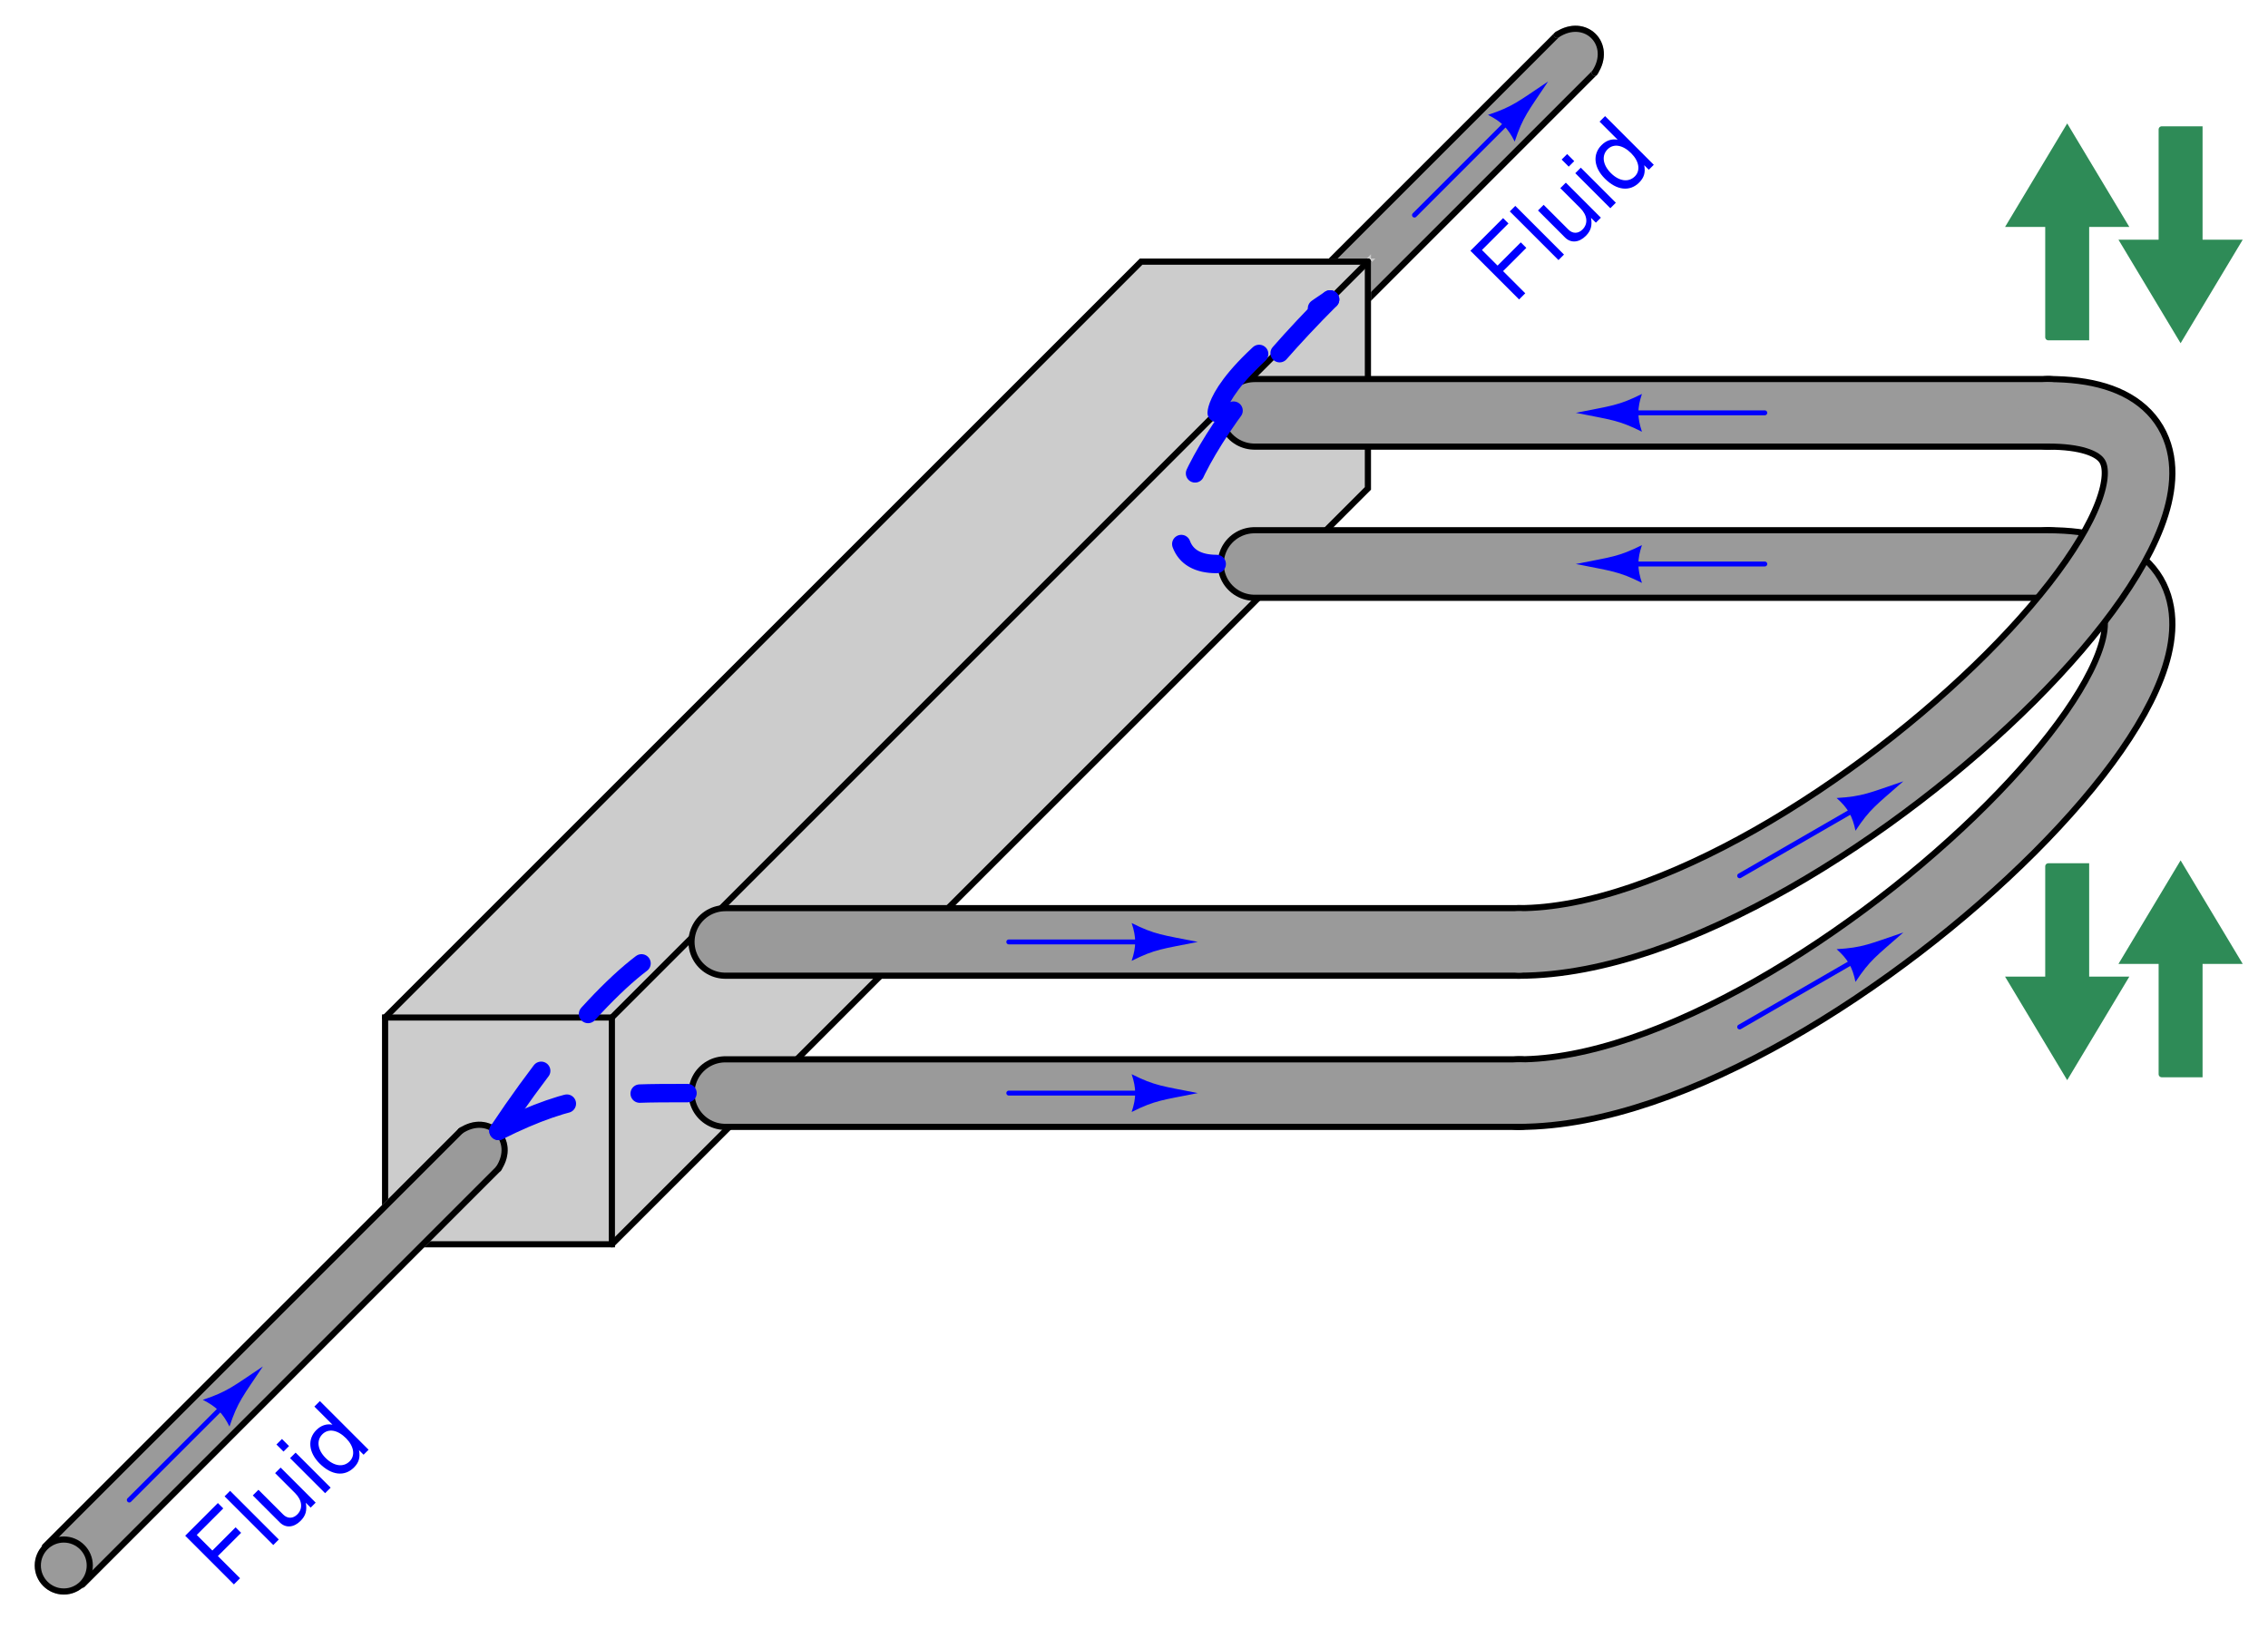 <?xml version="1.0" encoding="UTF-8"?>
<svg xmlns="http://www.w3.org/2000/svg" xmlns:xlink="http://www.w3.org/1999/xlink" viewBox="0 0 269.999 194" version="1.2">
<defs>
<g>
<symbol overflow="visible" id="glyph0-0">
<path style="stroke:none;" d=""/>
</symbol>
<symbol overflow="visible" id="glyph0-1">
<path style="stroke:none;" d="M -1.188 -4.094 L 1.578 -6.859 L 0.922 -7.516 L -1.844 -4.75 L -3.703 -6.609 L -0.547 -9.766 L -1.188 -10.406 L -5.078 -6.516 L 0.719 -0.719 L 1.453 -1.453 Z M -1.188 -4.094 "/>
</symbol>
<symbol overflow="visible" id="glyph0-2">
<path style="stroke:none;" d="M -4.594 -7 L -5.25 -6.344 L 0.547 -0.547 L 1.203 -1.203 Z M -4.594 -7 "/>
</symbol>
<symbol overflow="visible" id="glyph0-3">
<path style="stroke:none;" d="M 3.828 -3.828 L -0.344 -8 L -1 -7.344 L 1.375 -4.969 C 2.219 -4.125 2.344 -3.125 1.641 -2.422 C 1.125 -1.906 0.469 -1.906 -0.031 -2.406 L -2.984 -5.359 L -3.656 -4.688 L -0.438 -1.469 C 0.25 -0.781 1.219 -0.844 2.031 -1.656 C 2.641 -2.266 2.812 -2.875 2.656 -3.812 L 3.234 -3.234 Z M 3.828 -3.828 "/>
</symbol>
<symbol overflow="visible" id="glyph0-4">
<path style="stroke:none;" d="M -2.984 -5.359 L -3.641 -4.703 L 0.531 -0.531 L 1.188 -1.188 Z M -4.609 -6.984 L -5.266 -6.328 L -4.422 -5.484 L -3.766 -6.141 Z M -4.609 -6.984 "/>
</symbol>
<symbol overflow="visible" id="glyph0-5">
<path style="stroke:none;" d="M -1.859 -9.734 L -2.516 -9.078 L -0.359 -6.922 C -1.062 -7.062 -1.734 -6.828 -2.281 -6.281 C -3.359 -5.203 -3.219 -3.625 -1.891 -2.297 C -0.484 -0.891 1.078 -0.703 2.203 -1.828 C 2.781 -2.406 2.969 -3.031 2.797 -3.891 L 3.344 -3.344 L 3.938 -3.938 Z M -1.562 -5.781 C -0.844 -6.5 0.25 -6.312 1.25 -5.312 C 2.203 -4.359 2.375 -3.25 1.688 -2.562 C 0.938 -1.812 -0.188 -1.969 -1.172 -2.953 C -2.141 -3.922 -2.297 -5.047 -1.562 -5.781 Z M -1.562 -5.781 "/>
</symbol>
</g>
<clipPath id="clip1">
  <path d="M 129 0.5 L 197 0.5 L 197 65 L 129 65 Z M 129 0.5 "/>
</clipPath>
<clipPath id="clip2">
  <path d="M 129 0.5 L 192 0.5 L 192 60 L 129 60 Z M 129 0.5 "/>
</clipPath>
<clipPath id="clip3">
  <path d="M 179 0.5 L 197 0.5 L 197 15 L 179 15 Z M 179 0.5 "/>
</clipPath>
<clipPath id="clip4">
  <path d="M 106 0.5 L 269.5 0.5 L 269.5 193.5 L 106 193.5 Z M 106 0.5 "/>
</clipPath>
<clipPath id="clip5">
  <path d="M 118 5 L 269.5 5 L 269.5 193 L 118 193 Z M 118 5 "/>
</clipPath>
<clipPath id="clip6">
  <path d="M 0.5 177 L 17 177 L 17 193.5 L 0.5 193.5 Z M 0.5 177 "/>
</clipPath>
<clipPath id="clip7">
  <path d="M 0.5 128 L 66 128 L 66 193.5 L 0.5 193.5 Z M 0.5 128 "/>
</clipPath>
<clipPath id="clip8">
  <path d="M 3 132 L 66 132 L 66 193.5 L 3 193.5 Z M 3 132 "/>
</clipPath>
<clipPath id="clip9">
  <path d="M 0.5 177 L 17 177 L 17 193.5 L 0.5 193.5 Z M 0.5 177 "/>
</clipPath>
<clipPath id="clip10">
  <path d="M 0.5 128 L 62 128 L 62 191 L 0.5 191 Z M 0.5 128 "/>
</clipPath>
<clipPath id="clip11">
  <path d="M 106 0.5 L 269.5 0.5 L 269.5 187 L 106 187 Z M 106 0.5 "/>
</clipPath>
<clipPath id="clip12">
  <path d="M 118 0.5 L 269.5 0.5 L 269.5 175 L 118 175 Z M 118 0.5 "/>
</clipPath>
<clipPath id="clip13">
  <path d="M 246 9 L 269.5 9 L 269.5 47 L 246 47 Z M 246 9 "/>
</clipPath>
<clipPath id="clip14">
  <path d="M 246 96 L 269.5 96 L 269.5 135 L 246 135 Z M 246 96 "/>
</clipPath>
</defs>
<g id="surface1">
<path style="fill-rule:evenodd;fill:rgb(60.352%,60.352%,60.352%);fill-opacity:1;stroke-width:7.312;stroke-linecap:round;stroke-linejoin:miter;stroke:rgb(60.352%,60.352%,60.352%);stroke-opacity:1;stroke-miterlimit:6;" d="M 1496.875 1465.938 C 1496.875 1483.008 1483.008 1496.875 1465.938 1496.875 C 1448.867 1496.875 1435 1483.008 1435 1465.938 C 1435 1448.867 1448.867 1435 1465.938 1435 C 1483.008 1435 1496.875 1448.867 1496.875 1465.938 " transform="matrix(0.1,0,0,-0.1,0.5,193.5)"/>
<path style=" stroke:none;fill-rule:evenodd;fill:rgb(60.352%,60.352%,60.352%);fill-opacity:1;" d="M 135.844 53.656 L 185.344 4.156 L 189.844 8.656 L 140.344 58.156 L 135.844 53.656 "/>
<g clip-path="url(#clip1)" clip-rule="nonzero">
<path style="fill:none;stroke-width:7.312;stroke-linecap:round;stroke-linejoin:miter;stroke:rgb(60.352%,60.352%,60.352%);stroke-opacity:1;stroke-miterlimit:6;" d="M 1353.438 1398.438 L 1848.438 1893.438 L 1893.438 1848.438 L 1398.438 1353.438 L 1353.438 1398.438 " transform="matrix(0.1,0,0,-0.1,0.5,193.5)"/>
</g>
<path style="fill:none;stroke-width:7.312;stroke-linecap:round;stroke-linejoin:miter;stroke:rgb(0%,0%,0%);stroke-opacity:1;stroke-miterlimit:6;" d="M 1398.438 1353.438 L 1893.438 1848.438 " transform="matrix(0.1,0,0,-0.1,0.5,193.5)"/>
<path style="fill:none;stroke-width:7.312;stroke-linecap:round;stroke-linejoin:miter;stroke:rgb(0%,0%,0%);stroke-opacity:1;stroke-miterlimit:6;" d="M 1496.875 1465.938 C 1496.875 1483.008 1483.008 1496.875 1465.938 1496.875 C 1448.867 1496.875 1435 1483.008 1435 1465.938 C 1435 1448.867 1448.867 1435 1465.938 1435 C 1483.008 1435 1496.875 1448.867 1496.875 1465.938 " transform="matrix(0.1,0,0,-0.1,0.5,193.5)"/>
<g clip-path="url(#clip2)" clip-rule="nonzero">
<path style="fill:none;stroke-width:7.312;stroke-linecap:round;stroke-linejoin:miter;stroke:rgb(0%,0%,0%);stroke-opacity:1;stroke-miterlimit:6;" d="M 1353.438 1398.438 L 1848.438 1893.438 " transform="matrix(0.1,0,0,-0.1,0.5,193.5)"/>
</g>
<path style=" stroke:none;fill-rule:evenodd;fill:rgb(60.352%,60.352%,60.352%);fill-opacity:1;" d="M 185.344 4.156 C 188.719 1.906 192.094 5.281 189.844 8.656 "/>
<g clip-path="url(#clip3)" clip-rule="nonzero">
<path style="fill:none;stroke-width:7.312;stroke-linecap:round;stroke-linejoin:miter;stroke:rgb(60.352%,60.352%,60.352%);stroke-opacity:1;stroke-miterlimit:6;" d="M 1848.438 1893.438 C 1882.188 1915.938 1915.938 1882.188 1893.438 1848.438 " transform="matrix(0.1,0,0,-0.1,0.5,193.5)"/>
<path style="fill:none;stroke-width:7.312;stroke-linecap:round;stroke-linejoin:miter;stroke:rgb(0%,0%,0%);stroke-opacity:1;stroke-miterlimit:6;" d="M 1848.438 1893.438 C 1882.188 1915.938 1915.938 1882.188 1893.438 1848.438 " transform="matrix(0.1,0,0,-0.1,0.5,193.5)"/>
</g>
<path style="fill-rule:evenodd;fill:rgb(80.077%,80.077%,80.077%);fill-opacity:1;stroke-width:7.312;stroke-linecap:round;stroke-linejoin:miter;stroke:rgb(80.077%,80.077%,80.077%);stroke-opacity:1;stroke-miterlimit:6;" d="M 453.438 453.438 L 723.438 453.438 L 723.438 723.438 L 453.438 723.438 Z M 453.438 453.438 " transform="matrix(0.1,0,0,-0.1,0.5,193.5)"/>
<path style="fill-rule:evenodd;fill:rgb(60.352%,60.352%,60.352%);fill-opacity:1;stroke-width:7.312;stroke-linecap:round;stroke-linejoin:miter;stroke:rgb(60.352%,60.352%,60.352%);stroke-opacity:1;stroke-miterlimit:6;" d="M 1623.438 1623.438 L 723.438 723.438 " transform="matrix(0.1,0,0,-0.1,0.5,193.5)"/>
<path style="fill-rule:evenodd;fill:rgb(80.077%,80.077%,80.077%);fill-opacity:1;stroke-width:7.312;stroke-linecap:round;stroke-linejoin:miter;stroke:rgb(80.077%,80.077%,80.077%);stroke-opacity:1;stroke-miterlimit:6;" d="M 453.438 723.438 L 723.438 723.438 L 1623.438 1623.438 L 1353.438 1623.438 L 453.438 723.438 " transform="matrix(0.1,0,0,-0.1,0.5,193.5)"/>
<path style="fill-rule:evenodd;fill:rgb(80.077%,80.077%,80.077%);fill-opacity:1;stroke-width:7.312;stroke-linecap:round;stroke-linejoin:miter;stroke:rgb(80.077%,80.077%,80.077%);stroke-opacity:1;stroke-miterlimit:6;" d="M 723.438 453.438 L 1623.438 1353.438 L 1623.438 1623.438 L 723.438 723.438 L 723.438 453.438 " transform="matrix(0.1,0,0,-0.1,0.5,193.5)"/>
<path style="fill:none;stroke-width:7.312;stroke-linecap:round;stroke-linejoin:miter;stroke:rgb(0%,0%,0%);stroke-opacity:1;stroke-miterlimit:6;" d="M 453.438 453.438 L 723.438 453.438 L 723.438 723.438 L 453.438 723.438 Z M 453.438 453.438 " transform="matrix(0.1,0,0,-0.1,0.5,193.5)"/>
<path style="fill:none;stroke-width:7.312;stroke-linecap:round;stroke-linejoin:miter;stroke:rgb(0%,0%,0%);stroke-opacity:1;stroke-miterlimit:6;" d="M 1623.438 1623.438 L 723.438 723.438 " transform="matrix(0.1,0,0,-0.1,0.5,193.5)"/>
<path style="fill:none;stroke-width:7.312;stroke-linecap:round;stroke-linejoin:miter;stroke:rgb(0%,0%,0%);stroke-opacity:1;stroke-miterlimit:6;" d="M 453.438 723.438 L 1353.438 1623.438 L 1623.438 1623.438 " transform="matrix(0.1,0,0,-0.1,0.5,193.5)"/>
<path style="fill:none;stroke-width:7.312;stroke-linecap:round;stroke-linejoin:miter;stroke:rgb(0%,0%,0%);stroke-opacity:1;stroke-miterlimit:6;" d="M 1623.438 1623.438 L 1623.438 1353.438 L 723.438 453.438 " transform="matrix(0.1,0,0,-0.1,0.5,193.5)"/>
<path style="fill:none;stroke-width:87.75;stroke-linecap:round;stroke-linejoin:miter;stroke:rgb(0%,0%,0%);stroke-opacity:1;stroke-miterlimit:6;" d="M 1803.438 633.438 L 858.438 633.438 " transform="matrix(0.1,0,0,-0.1,0.5,193.5)"/>
<path style="fill:none;stroke-width:87.75;stroke-linecap:round;stroke-linejoin:miter;stroke:rgb(0%,0%,0%);stroke-opacity:1;stroke-miterlimit:6;" d="M 2433.438 1263.438 L 1488.438 1263.438 " transform="matrix(0.1,0,0,-0.1,0.5,193.5)"/>
<g clip-path="url(#clip4)" clip-rule="nonzero">
<path style="fill:none;stroke-width:87.75;stroke-linecap:round;stroke-linejoin:miter;stroke:rgb(0%,0%,0%);stroke-opacity:1;stroke-miterlimit:6;" d="M 2433.438 1263.438 C 2793.438 1263.438 2163.438 633.438 1803.438 633.438 " transform="matrix(0.1,0,0,-0.1,0.5,193.5)"/>
</g>
<path style="fill:none;stroke-width:73.125;stroke-linecap:round;stroke-linejoin:miter;stroke:rgb(60.352%,60.352%,60.352%);stroke-opacity:1;stroke-miterlimit:6;" d="M 1803.438 633.438 L 858.438 633.438 " transform="matrix(0.1,0,0,-0.1,0.5,193.5)"/>
<path style="fill:none;stroke-width:73.125;stroke-linecap:round;stroke-linejoin:miter;stroke:rgb(60.352%,60.352%,60.352%);stroke-opacity:1;stroke-miterlimit:6;" d="M 2433.438 1263.438 L 1488.438 1263.438 " transform="matrix(0.1,0,0,-0.1,0.5,193.5)"/>
<g clip-path="url(#clip5)" clip-rule="nonzero">
<path style="fill:none;stroke-width:73.125;stroke-linecap:round;stroke-linejoin:miter;stroke:rgb(60.352%,60.352%,60.352%);stroke-opacity:1;stroke-miterlimit:6;" d="M 2433.438 1263.438 C 2793.438 1263.438 2163.438 633.438 1803.438 633.438 " transform="matrix(0.1,0,0,-0.1,0.5,193.5)"/>
</g>
<path style=" stroke:none;fill-rule:evenodd;fill:rgb(60.352%,60.352%,60.352%);fill-opacity:1;" d="M 10.688 186.406 C 10.688 184.699 9.301 183.312 7.594 183.312 C 5.887 183.312 4.5 184.699 4.5 186.406 C 4.5 188.113 5.887 189.5 7.594 189.5 C 9.301 189.5 10.688 188.113 10.688 186.406 "/>
<g clip-path="url(#clip6)" clip-rule="nonzero">
<path style="fill:none;stroke-width:7.312;stroke-linecap:round;stroke-linejoin:miter;stroke:rgb(60.352%,60.352%,60.352%);stroke-opacity:1;stroke-miterlimit:6;" d="M 101.875 70.938 C 101.875 88.008 88.008 101.875 70.938 101.875 C 53.867 101.875 40 88.008 40 70.938 C 40 53.867 53.867 40 70.938 40 C 88.008 40 101.875 53.867 101.875 70.938 " transform="matrix(0.1,0,0,-0.1,0.5,193.5)"/>
</g>
<path style="fill-rule:evenodd;fill:rgb(60.352%,60.352%,60.352%);fill-opacity:1;stroke-width:7.312;stroke-linecap:round;stroke-linejoin:miter;stroke:rgb(60.352%,60.352%,60.352%);stroke-opacity:1;stroke-miterlimit:6;" d="M 543.438 588.438 C 577.188 610.938 610.938 577.188 588.438 543.438 " transform="matrix(0.1,0,0,-0.1,0.5,193.5)"/>
<path style=" stroke:none;fill-rule:evenodd;fill:rgb(60.352%,60.352%,60.352%);fill-opacity:1;" d="M 5.344 184.156 L 54.844 134.656 L 59.344 139.156 L 9.844 188.656 L 5.344 184.156 "/>
<g clip-path="url(#clip7)" clip-rule="nonzero">
<path style="fill:none;stroke-width:7.312;stroke-linecap:round;stroke-linejoin:miter;stroke:rgb(60.352%,60.352%,60.352%);stroke-opacity:1;stroke-miterlimit:6;" d="M 48.438 93.438 L 543.438 588.438 L 588.438 543.438 L 93.438 48.438 L 48.438 93.438 " transform="matrix(0.1,0,0,-0.1,0.5,193.5)"/>
</g>
<g clip-path="url(#clip8)" clip-rule="nonzero">
<path style="fill:none;stroke-width:7.312;stroke-linecap:round;stroke-linejoin:miter;stroke:rgb(0%,0%,0%);stroke-opacity:1;stroke-miterlimit:6;" d="M 93.438 48.438 L 588.438 543.438 " transform="matrix(0.1,0,0,-0.1,0.5,193.5)"/>
</g>
<g clip-path="url(#clip9)" clip-rule="nonzero">
<path style="fill:none;stroke-width:7.312;stroke-linecap:round;stroke-linejoin:miter;stroke:rgb(0%,0%,0%);stroke-opacity:1;stroke-miterlimit:6;" d="M 101.875 70.938 C 101.875 88.008 88.008 101.875 70.938 101.875 C 53.867 101.875 40 88.008 40 70.938 C 40 53.867 53.867 40 70.938 40 C 88.008 40 101.875 53.867 101.875 70.938 " transform="matrix(0.1,0,0,-0.1,0.5,193.5)"/>
</g>
<g clip-path="url(#clip10)" clip-rule="nonzero">
<path style="fill:none;stroke-width:7.312;stroke-linecap:round;stroke-linejoin:miter;stroke:rgb(0%,0%,0%);stroke-opacity:1;stroke-miterlimit:6;" d="M 48.438 93.438 L 543.438 588.438 " transform="matrix(0.1,0,0,-0.1,0.5,193.5)"/>
</g>
<path style="fill:none;stroke-width:7.312;stroke-linecap:round;stroke-linejoin:miter;stroke:rgb(0%,0%,0%);stroke-opacity:1;stroke-miterlimit:6;" d="M 543.438 588.438 C 577.188 610.938 610.938 577.188 588.438 543.438 " transform="matrix(0.1,0,0,-0.1,0.5,193.5)"/>
<path style="fill:none;stroke-width:5.85;stroke-linecap:round;stroke-linejoin:miter;stroke:rgb(0%,0%,100%);stroke-opacity:1;stroke-miterlimit:6;" d="M 268.203 268.203 L 148.906 148.906 " transform="matrix(0.1,0,0,-0.1,0.5,193.5)"/>
<path style=" stroke:none;fill-rule:evenodd;fill:rgb(0%,0%,100%);fill-opacity:1;" d="M 27.32 169.859 C 28.316 166.879 28.91 166.281 31.297 162.703 C 27.719 165.09 27.121 165.684 24.141 166.68 C 25.73 167.473 26.527 168.27 27.32 169.859 "/>
<path style="fill:none;stroke-width:5.85;stroke-linecap:round;stroke-linejoin:miter;stroke:rgb(0%,0%,100%);stroke-opacity:1;stroke-miterlimit:6;" d="M 1798.203 1798.203 L 1678.906 1678.906 " transform="matrix(0.1,0,0,-0.1,0.5,193.5)"/>
<path style=" stroke:none;fill-rule:evenodd;fill:rgb(0%,0%,100%);fill-opacity:1;" d="M 180.32 16.859 C 181.316 13.879 181.91 13.281 184.301 9.699 C 180.719 12.09 180.121 12.684 177.141 13.68 C 178.73 14.473 179.527 15.27 180.32 16.859 "/>
<path style="fill:none;stroke-width:5.85;stroke-linecap:round;stroke-linejoin:miter;stroke:rgb(0%,0%,100%);stroke-opacity:1;stroke-miterlimit:6;" d="M 1364.688 633.438 L 1195.938 633.438 " transform="matrix(0.1,0,0,-0.1,0.5,193.5)"/>
<path style=" stroke:none;fill-rule:evenodd;fill:rgb(0%,0%,100%);fill-opacity:1;" d="M 134.719 132.406 C 137.531 131 138.375 131 142.594 130.156 C 138.375 129.312 137.531 129.312 134.719 127.906 C 135.281 129.594 135.281 130.719 134.719 132.406 "/>
<path style="fill:none;stroke-width:5.85;stroke-linecap:round;stroke-linejoin:miter;stroke:rgb(0%,0%,100%);stroke-opacity:1;stroke-miterlimit:6;" d="M 1927.188 1263.438 L 2095.938 1263.438 " transform="matrix(0.1,0,0,-0.1,0.5,193.5)"/>
<path style=" stroke:none;fill-rule:evenodd;fill:rgb(0%,0%,100%);fill-opacity:1;" d="M 195.469 64.906 C 192.656 66.312 191.812 66.312 187.594 67.156 C 191.812 68 192.656 68 195.469 69.406 C 194.906 67.719 194.906 66.594 195.469 64.906 "/>
<path style="fill:none;stroke-width:5.85;stroke-linecap:round;stroke-linejoin:miter;stroke:rgb(0%,0%,100%);stroke-opacity:1;stroke-miterlimit:6;" d="M 2212.148 796.562 L 2066.016 712.188 " transform="matrix(0.1,0,0,-0.1,0.5,193.5)"/>
<path style=" stroke:none;fill-rule:evenodd;fill:rgb(0%,0%,100%);fill-opacity:1;" d="M 220.891 116.918 C 222.625 114.293 223.355 113.871 226.586 111.031 C 222.512 112.41 221.781 112.832 218.641 113.02 C 219.973 114.199 220.535 115.176 220.891 116.918 "/>
<g style="fill:rgb(0%,0%,100%);fill-opacity:1;">
  <use xlink:href="#glyph0-1" x="27.125" y="189.375"/>
  <use xlink:href="#glyph0-2" x="31.985" y="184.515"/>
  <use xlink:href="#glyph0-3" x="33.751" y="182.749"/>
  <use xlink:href="#glyph0-4" x="38.174" y="178.326"/>
  <use xlink:href="#glyph0-5" x="39.94" y="176.56"/>
</g>
<g style="fill:rgb(0%,0%,100%);fill-opacity:1;">
  <use xlink:href="#glyph0-1" x="180.125" y="36.375"/>
  <use xlink:href="#glyph0-2" x="184.985" y="31.515"/>
  <use xlink:href="#glyph0-3" x="186.751" y="29.749"/>
  <use xlink:href="#glyph0-4" x="191.174" y="25.326"/>
  <use xlink:href="#glyph0-5" x="192.94" y="23.56"/>
</g>
<path style="fill:none;stroke-width:87.75;stroke-linecap:round;stroke-linejoin:miter;stroke:rgb(0%,0%,0%);stroke-opacity:1;stroke-miterlimit:6;" d="M 1803.438 813.438 L 858.438 813.438 " transform="matrix(0.1,0,0,-0.1,0.5,193.5)"/>
<path style="fill:none;stroke-width:87.75;stroke-linecap:round;stroke-linejoin:miter;stroke:rgb(0%,0%,0%);stroke-opacity:1;stroke-miterlimit:6;" d="M 2433.438 1443.438 L 1488.438 1443.438 " transform="matrix(0.1,0,0,-0.1,0.5,193.5)"/>
<g clip-path="url(#clip11)" clip-rule="nonzero">
<path style="fill:none;stroke-width:87.75;stroke-linecap:round;stroke-linejoin:miter;stroke:rgb(0%,0%,0%);stroke-opacity:1;stroke-miterlimit:6;" d="M 2433.438 1443.438 C 2793.438 1443.438 2163.438 813.438 1803.438 813.438 " transform="matrix(0.1,0,0,-0.1,0.5,193.5)"/>
</g>
<path style="fill:none;stroke-width:73.125;stroke-linecap:round;stroke-linejoin:miter;stroke:rgb(60.352%,60.352%,60.352%);stroke-opacity:1;stroke-miterlimit:6;" d="M 1803.438 813.438 L 858.438 813.438 " transform="matrix(0.1,0,0,-0.1,0.5,193.5)"/>
<path style="fill:none;stroke-width:73.125;stroke-linecap:round;stroke-linejoin:miter;stroke:rgb(60.352%,60.352%,60.352%);stroke-opacity:1;stroke-miterlimit:6;" d="M 2433.438 1443.438 L 1488.438 1443.438 " transform="matrix(0.1,0,0,-0.1,0.5,193.5)"/>
<g clip-path="url(#clip12)" clip-rule="nonzero">
<path style="fill:none;stroke-width:73.125;stroke-linecap:round;stroke-linejoin:miter;stroke:rgb(60.352%,60.352%,60.352%);stroke-opacity:1;stroke-miterlimit:6;" d="M 2433.438 1443.438 C 2793.438 1443.438 2163.438 813.438 1803.438 813.438 " transform="matrix(0.1,0,0,-0.1,0.5,193.5)"/>
</g>
<path style="fill:none;stroke-width:5.85;stroke-linecap:round;stroke-linejoin:miter;stroke:rgb(0%,0%,100%);stroke-opacity:1;stroke-miterlimit:6;" d="M 1927.188 1443.438 L 2095.938 1443.438 " transform="matrix(0.1,0,0,-0.1,0.5,193.5)"/>
<path style=" stroke:none;fill-rule:evenodd;fill:rgb(0%,0%,100%);fill-opacity:1;" d="M 195.469 46.906 C 192.656 48.312 191.812 48.312 187.594 49.156 C 191.812 50 192.656 50 195.469 51.406 C 194.906 49.719 194.906 48.594 195.469 46.906 "/>
<path style="fill:none;stroke-width:5.85;stroke-linecap:round;stroke-linejoin:miter;stroke:rgb(0%,0%,100%);stroke-opacity:1;stroke-miterlimit:6;" d="M 2212.148 976.562 L 2066.016 892.188 " transform="matrix(0.1,0,0,-0.1,0.5,193.5)"/>
<path style=" stroke:none;fill-rule:evenodd;fill:rgb(0%,0%,100%);fill-opacity:1;" d="M 220.891 98.918 C 222.625 96.293 223.355 95.871 226.586 93.031 C 222.512 94.41 221.781 94.832 218.641 95.02 C 219.973 96.199 220.535 97.176 220.891 98.918 "/>
<path style="fill:none;stroke-width:5.85;stroke-linecap:round;stroke-linejoin:miter;stroke:rgb(0%,0%,100%);stroke-opacity:1;stroke-miterlimit:6;" d="M 1364.688 813.438 L 1195.938 813.438 " transform="matrix(0.1,0,0,-0.1,0.5,193.5)"/>
<path style=" stroke:none;fill-rule:evenodd;fill:rgb(0%,0%,100%);fill-opacity:1;" d="M 134.719 114.406 C 137.531 113 138.375 113 142.594 112.156 C 138.375 111.312 137.531 111.312 134.719 109.906 C 135.281 111.594 135.281 112.719 134.719 114.406 "/>
<path style="fill:none;stroke-width:21.938;stroke-linecap:round;stroke-linejoin:miter;stroke:rgb(0%,0%,100%);stroke-opacity:1;stroke-dasharray:87.75,87.75;stroke-miterlimit:6;" d="M 588.438 588.438 C 678.438 633.438 723.438 633.438 813.438 633.438 " transform="matrix(0.1,0,0,-0.1,0.5,193.5)"/>
<path style="fill:none;stroke-width:21.938;stroke-linecap:round;stroke-linejoin:miter;stroke:rgb(0%,0%,100%);stroke-opacity:1;stroke-dasharray:87.75,87.75;stroke-miterlimit:6;" d="M 588.438 588.438 C 678.438 723.438 768.438 813.438 813.438 813.438 " transform="matrix(0.1,0,0,-0.1,0.5,193.5)"/>
<path style="fill:none;stroke-width:21.938;stroke-linecap:round;stroke-linejoin:miter;stroke:rgb(0%,0%,100%);stroke-opacity:1;stroke-dasharray:87.75,87.75;stroke-miterlimit:6;" d="M 1578.438 1578.438 C 1398.438 1398.438 1353.438 1263.438 1443.438 1263.438 " transform="matrix(0.1,0,0,-0.1,0.5,193.5)"/>
<path style="fill:none;stroke-width:21.938;stroke-linecap:round;stroke-linejoin:miter;stroke:rgb(0%,0%,100%);stroke-opacity:1;stroke-dasharray:87.75,87.75;stroke-miterlimit:6;" d="M 1443.438 1443.438 C 1443.438 1443.438 1443.438 1488.438 1578.438 1578.438 " transform="matrix(0.1,0,0,-0.1,0.5,193.5)"/>
<path style="fill-rule:evenodd;fill:rgb(17.993%,54.492%,34.105%);fill-opacity:1;stroke-width:7.312;stroke-linecap:round;stroke-linejoin:miter;stroke:rgb(17.993%,54.492%,34.105%);stroke-opacity:1;stroke-miterlimit:6;" d="M 2433.438 1533.438 L 2478.438 1533.438 L 2478.438 1668.438 L 2523.438 1668.438 L 2455.938 1780.938 L 2388.438 1668.438 L 2433.438 1668.438 L 2433.438 1533.438 " transform="matrix(0.1,0,0,-0.1,0.5,193.5)"/>
<path style=" stroke:none;fill-rule:evenodd;fill:rgb(17.993%,54.492%,34.105%);fill-opacity:1;" d="M 257.344 15.406 L 261.844 15.406 L 261.844 28.906 L 266.344 28.906 L 259.594 40.156 L 252.844 28.906 L 257.344 28.906 L 257.344 15.406 "/>
<g clip-path="url(#clip13)" clip-rule="nonzero">
<path style="fill:none;stroke-width:7.312;stroke-linecap:round;stroke-linejoin:miter;stroke:rgb(17.993%,54.492%,34.105%);stroke-opacity:1;stroke-miterlimit:6;" d="M 2568.438 1780.938 L 2613.438 1780.938 L 2613.438 1645.938 L 2658.438 1645.938 L 2590.938 1533.438 L 2523.438 1645.938 L 2568.438 1645.938 L 2568.438 1780.938 " transform="matrix(0.1,0,0,-0.1,0.5,193.5)"/>
</g>
<path style="fill-rule:evenodd;fill:rgb(17.993%,54.492%,34.105%);fill-opacity:1;stroke-width:7.312;stroke-linecap:round;stroke-linejoin:miter;stroke:rgb(17.993%,54.492%,34.105%);stroke-opacity:1;stroke-miterlimit:6;" d="M 2433.438 903.438 L 2478.438 903.438 L 2478.438 768.438 L 2523.438 768.438 L 2455.938 655.938 L 2388.438 768.438 L 2433.438 768.438 L 2433.438 903.438 " transform="matrix(0.1,0,0,-0.1,0.5,193.5)"/>
<path style=" stroke:none;fill-rule:evenodd;fill:rgb(17.993%,54.492%,34.105%);fill-opacity:1;" d="M 257.344 127.906 L 261.844 127.906 L 261.844 114.406 L 266.344 114.406 L 259.594 103.156 L 252.844 114.406 L 257.344 114.406 L 257.344 127.906 "/>
<g clip-path="url(#clip14)" clip-rule="nonzero">
<path style="fill:none;stroke-width:7.312;stroke-linecap:round;stroke-linejoin:miter;stroke:rgb(17.993%,54.492%,34.105%);stroke-opacity:1;stroke-miterlimit:6;" d="M 2568.438 655.938 L 2613.438 655.938 L 2613.438 790.938 L 2658.438 790.938 L 2590.938 903.438 L 2523.438 790.938 L 2568.438 790.938 L 2568.438 655.938 " transform="matrix(0.1,0,0,-0.1,0.5,193.5)"/>
</g>
</g>
</svg>

